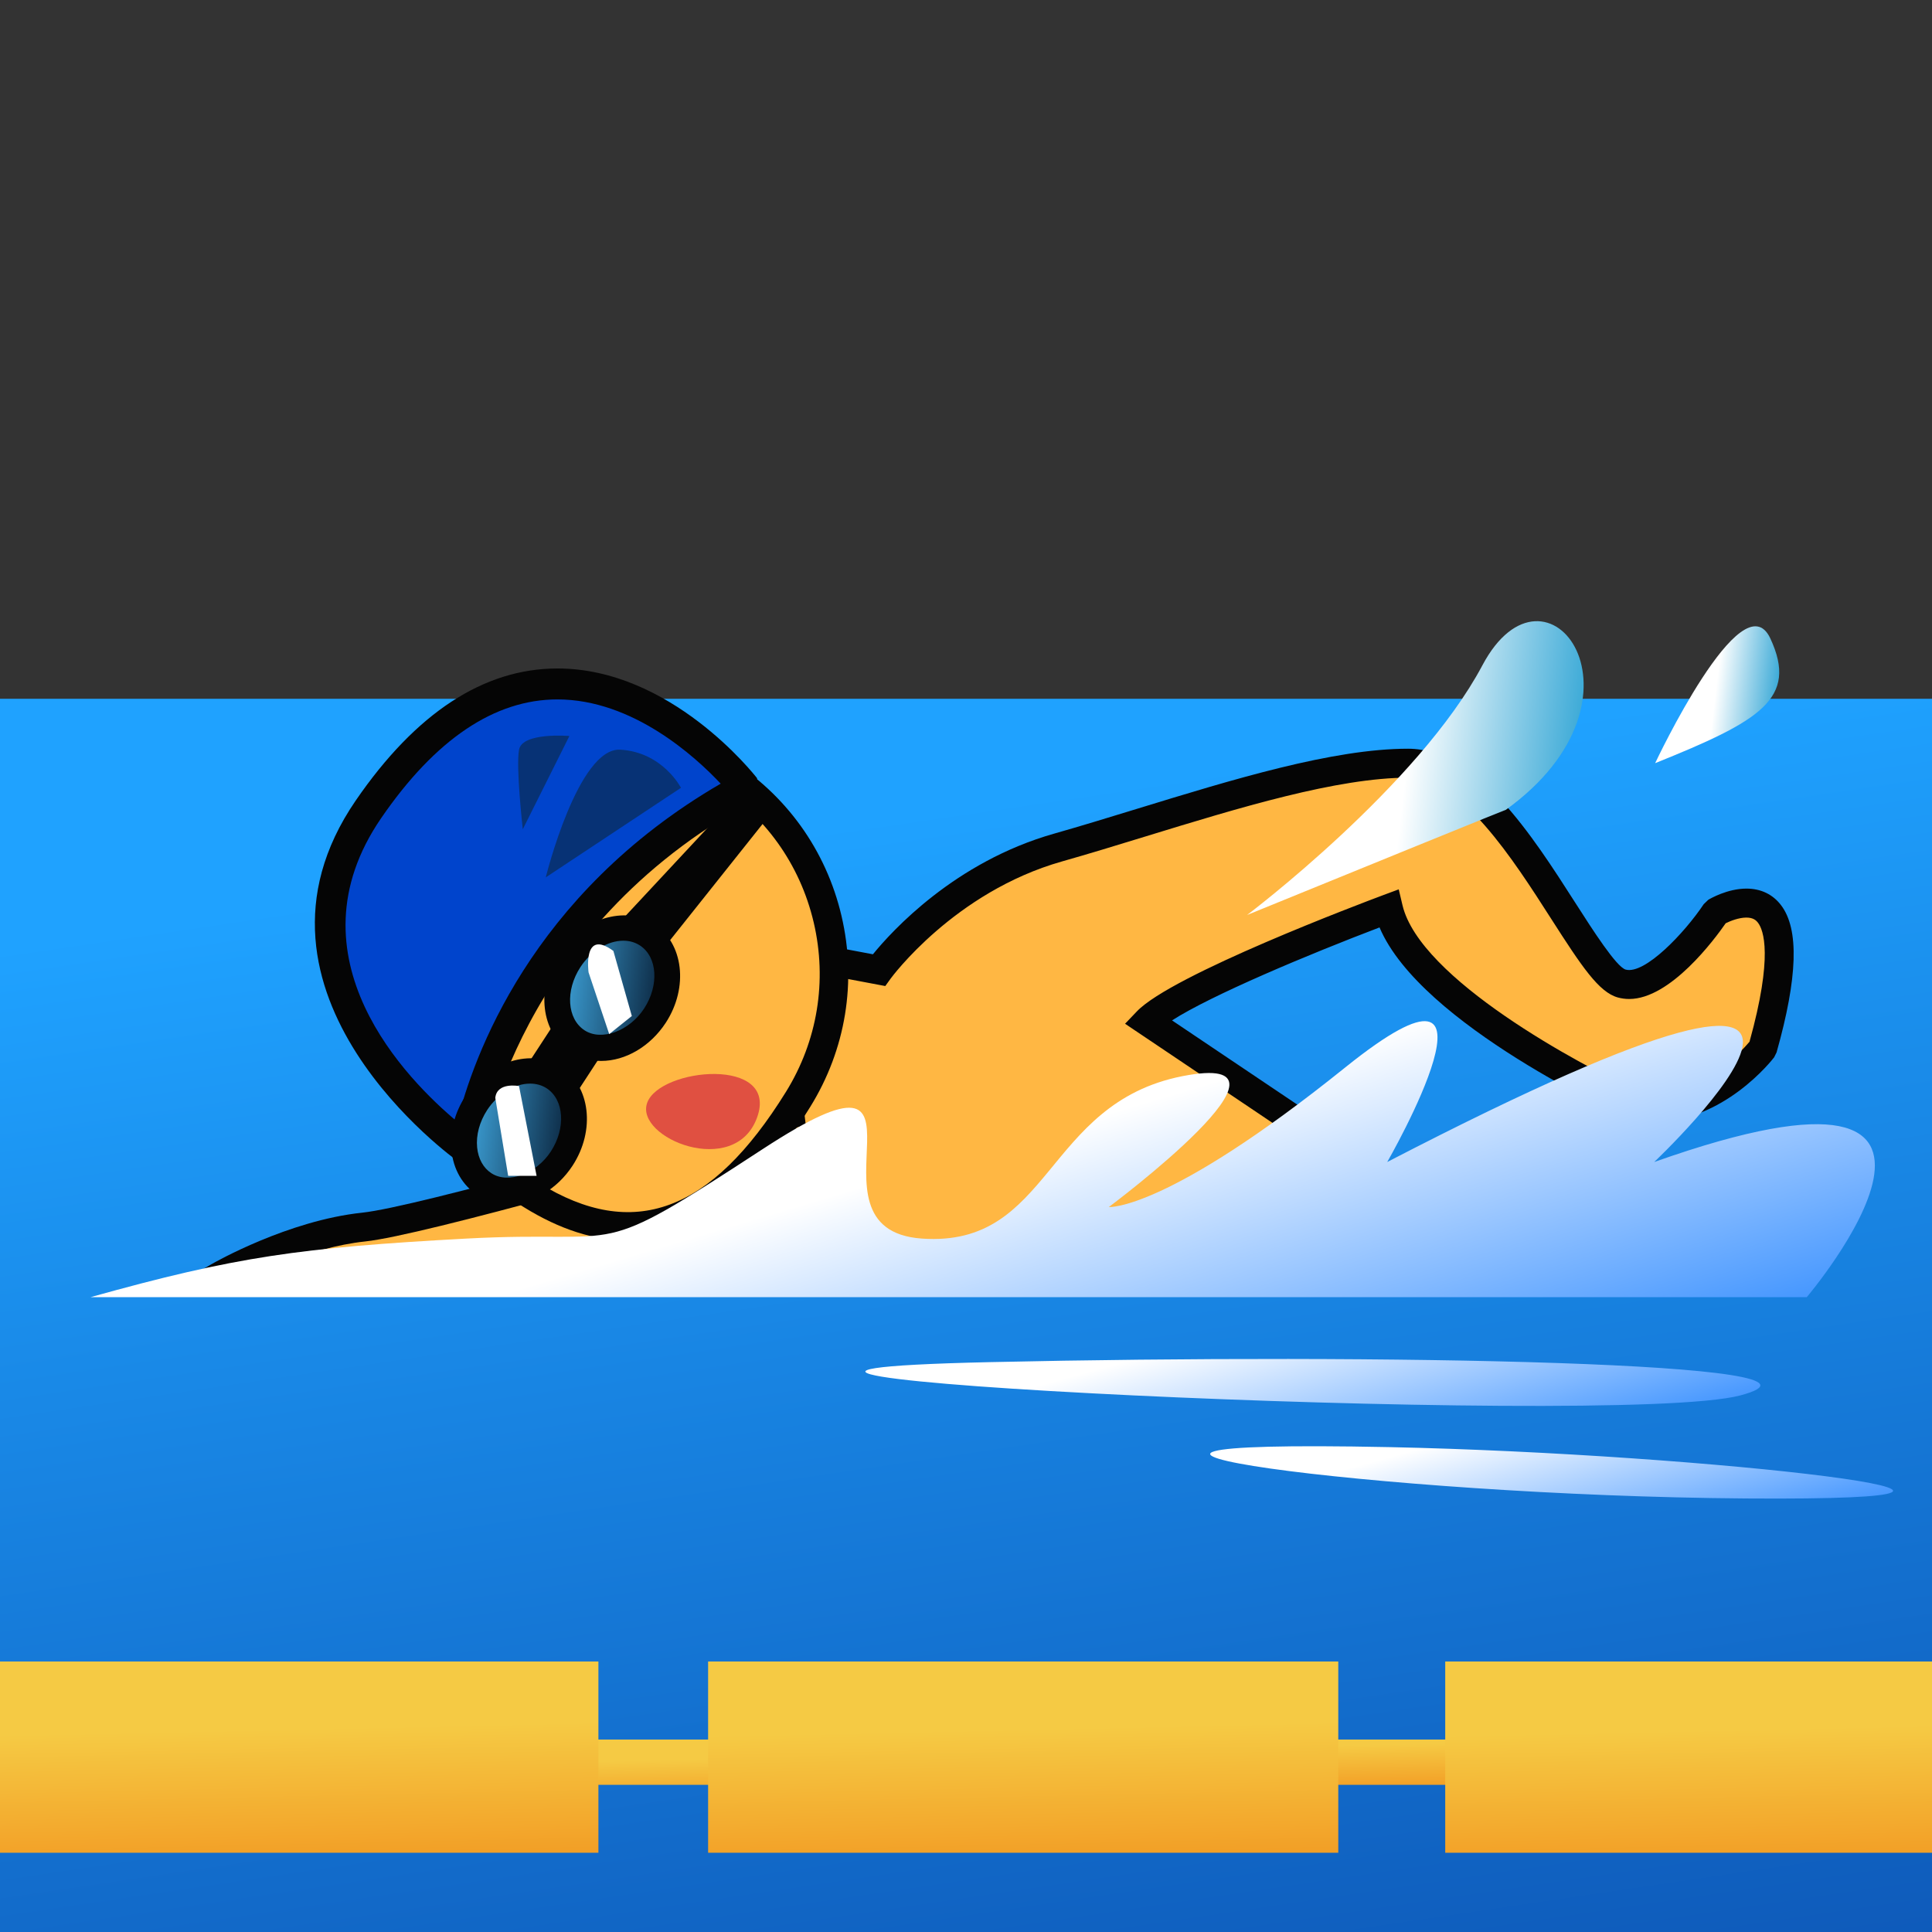 <?xml version="1.0" encoding="UTF-8"?>
<!-- Generated by phantom_svg. -->
<svg width="64px" height="64px" viewBox="0 0 64 64" preserveAspectRatio="none" xmlns="http://www.w3.org/2000/svg" xmlns:xlink="http://www.w3.org/1999/xlink" version="1.1">
  <rect x="0" y="0" width="64" height="64" fill="#333333" stroke="none"/>
  <linearGradient id="SVGID_1_" gradientUnits="userSpaceOnUse" x1="29.56" y1="27.049" x2="40.867" y2="103.633">
    <stop offset='0' style='stop-color:#1FA2FF'/>
    <stop offset='1' style='stop-color:#001D7F'/>
  </linearGradient>
  <rect y="23.148" style="fill:url(#SVGID_1_);" width="64" height="40.852"/>
  <path style="fill:#FFB743;" d="M56.836,30.218c0,0-1.812,2.723-3.113,2.363
	c-1.304-0.36-3.902-7.29-7.052-7.3c-3.148-0.01-7.85,1.726-11.623,2.795
	c-3.774,1.071-5.932,4.061-5.932,4.061l-3.607-0.681L23.702,34.219l2.392,2.087
	l0.074,0.613c-3.403,0.993-12.216,3.528-14.123,3.729
	c-2.375,0.25-4.795,1.642-4.795,1.642h26.054l-0.393-0.392L44.86,38.438l-6.852-4.605
	c1.117-1.17,7.985-3.733,7.985-3.733c0.766,3.22,8.221,6.562,8.221,6.562
	c2.435,0.354,4.175-1.927,4.175-1.927C60.24,28.172,56.836,30.218,56.836,30.218z"/>
  <path style="fill:#050505;" d="M34.463,42.77H5.455L7.011,41.875
	c0.103-0.06,2.536-1.445,4.984-1.703c1.831-0.193,10.454-2.67,13.648-3.6
	l-0.003-0.026l-2.568-2.24l2.21-3.38l3.635,0.686
	c0.619-0.761,2.707-3.062,6-3.996c0.869-0.247,1.788-0.528,2.726-0.816
	c3.201-0.982,6.512-1.998,9.002-1.998c2.277,0.007,4.091,2.841,5.548,5.118
	c0.569,0.889,1.348,2.105,1.658,2.199c0.634,0.171,1.945-1.205,2.587-2.167
	l0.151-0.145c0.063-0.038,0.635-0.371,1.263-0.371
	c0.479,0,0.877,0.191,1.15,0.553c0.6,0.792,0.551,2.387-0.151,4.874
	l-0.08,0.161c-0.067,0.088-1.67,2.152-4.041,2.152l0,0
	c-0.19,0-0.385-0.014-0.584-0.042l-0.127-0.037
	c-0.297-0.134-6.957-3.15-8.32-6.375c-2.347,0.893-5.567,2.241-6.874,3.08
	l7.155,4.81l-12.155,3.521L34.463,42.77z M9.429,41.811h22.715l-0.147-0.146
	l11.744-3.401l-6.472-4.351l0.393-0.411c1.16-1.214,7.451-3.585,8.164-3.852
	l0.509-0.189l0.125,0.528c0.578,2.428,5.828,5.274,7.888,6.207
	c1.881,0.242,3.314-1.341,3.607-1.687c0.79-2.846,0.462-3.703,0.282-3.94
	c-0.061-0.081-0.159-0.173-0.386-0.173c-0.251,0-0.533,0.113-0.685,0.188
	c-0.362,0.523-1.829,2.509-3.197,2.509c-0.128,0-0.255-0.017-0.375-0.05
	c-0.628-0.174-1.189-1.013-2.209-2.606c-1.262-1.971-2.989-4.67-4.717-4.676
	c-2.371-0-5.612,0.994-8.746,1.955c-0.943,0.29-1.869,0.573-2.744,0.821
	c-3.572,1.014-5.653,3.852-5.674,3.88l-0.178,0.247l-3.592-0.678l-1.403,2.146
	l2.216,1.934l0.145,1.199l-0.39,0.114C22.676,38.438,14.033,40.921,12.096,41.125
	C11.167,41.223,10.221,41.509,9.429,41.811z"/>
  <path style="fill:#FFB743;" d="M23.886,25.536c3.71,2.301,4.852,7.173,2.55,10.885
	c-2.301,3.71-5.121,5.47-8.829,3.17c-5.63-3.492-6.906-7.792-4.606-11.502
	C15.303,24.378,20.176,23.234,23.886,25.536z"/>
  <path style="fill:#050505;" d="M20.79,41.095c-1.098,0-2.253-0.371-3.432-1.103
	c-5.56-3.447-7.338-7.991-4.759-12.152C14.139,25.357,16.804,23.875,19.728,23.875
	c1.556,0,3.08,0.436,4.408,1.259c1.901,1.179,3.23,3.029,3.74,5.207
	c0.511,2.179,0.142,4.426-1.038,6.329C24.991,39.647,23.013,41.095,20.79,41.095z
	 M19.728,24.821c-2.594,0-4.959,1.315-6.325,3.518
	c-2.302,3.712-0.679,7.667,4.453,10.851c3.118,1.931,5.702,0.976,8.178-3.018
	c1.047-1.688,1.374-3.682,0.921-5.615c-0.453-1.933-1.631-3.573-3.318-4.619
	C22.458,25.207,21.106,24.821,19.728,24.821z"/>
  <g>
    <path style='fill:#0044CC;' d='M15.483,38.066c0,0,1.047-7.559,9.192-11.97
		c0,0-6.356-8.196-12.47,0.714C8.043,32.874,15.483,38.066,15.483,38.066z'/>
    <path style='fill:#050505;' d='M15.19,38.486c-0.078-0.055-7.806-5.557-3.407-11.966
		c1.993-2.904,4.241-4.376,6.684-4.376c3.749,0,6.499,3.49,6.614,3.638
		l-0.161,0.765c-7.805,4.227-8.918,11.517-8.929,11.59L15.19,38.486z
		 M18.466,23.169c-2.084,0-4.048,1.323-5.839,3.932
		c-3.172,4.621,0.872,8.683,2.52,10.057c0.513-2.081,2.411-7.531,8.727-11.198
		C23.036,25.067,20.959,23.169,18.466,23.169z'/>
  </g>
  <g>
    <polygon style='fill:#050505;' points='24.675,26.097 20.318,30.773 21.492,32.031 25.555,26.927 	
		'/>
    <rect x='15.911' y='34.153' transform='matrix(0.546 -0.837 0.837 0.546 -20.89 31.605)' style='fill:#050505;' width='5.652' height='1.876'/>
    <g>
      <linearGradient id='SVGID_2_' gradientUnits='userSpaceOnUse' x1='-10.35' y1='53.646' x2='-8.726' y2='57.77' gradientTransform='matrix(0.449 -0.689 0.838 0.546 -24.945 0.515)'>
        <stop offset='0' style='stop-color:#3FA6DE'/>
        <stop offset='1' style='stop-color:#000B1E'/>
      </linearGradient>
      <path style='fill:url(#SVGID_2_);' d='M18.344,35.693c0.781,0.511,0.898,1.712,0.263,2.687
			c-0.637,0.975-1.784,1.353-2.564,0.843c-0.78-0.509-0.898-1.712-0.262-2.687
			C16.416,35.562,17.563,35.186,18.344,35.693z'/>
      <path style='fill:#050505;' d='M16.826,39.878c-0.369,0-0.721-0.103-1.018-0.296
			c-0.488-0.319-0.792-0.847-0.854-1.486c-0.059-0.604,0.107-1.241,0.468-1.794
			c0.739-1.133,2.205-1.587,3.157-0.968c0.977,0.639,1.151,2.11,0.388,3.28
			C18.457,39.394,17.637,39.878,16.826,39.878z M17.561,35.896
			c-0.517,0-1.075,0.343-1.422,0.874c-0.254,0.39-0.373,0.831-0.333,1.242
			c0.037,0.375,0.204,0.677,0.47,0.851c0.561,0.367,1.485,0.025,1.971-0.718
			c0.504-0.774,0.442-1.714-0.138-2.094C17.951,35.949,17.766,35.896,17.561,35.896z
			'/>
    </g>
    <g>
      <linearGradient id='SVGID_3_' gradientUnits='userSpaceOnUse' x1='-3.475' y1='53.646' x2='-1.851' y2='57.769' gradientTransform='matrix(0.449 -0.689 0.838 0.546 -24.945 0.515)'>
        <stop offset='0' style='stop-color:#3FA6DE'/>
        <stop offset='1' style='stop-color:#000B1E'/>
      </linearGradient>
      <path style='fill:url(#SVGID_3_);' d='M21.432,30.96c0.78,0.509,0.897,1.712,0.263,2.686
			c-0.636,0.975-1.784,1.353-2.565,0.844c-0.781-0.51-0.898-1.712-0.262-2.687
			C19.503,30.828,20.652,30.451,21.432,30.96z'/>
      <path style='fill:#050505;' d='M19.913,35.145c-0.368,0-0.72-0.103-1.017-0.296
			c-0.978-0.639-1.151-2.11-0.387-3.28c0.738-1.133,2.206-1.588,3.157-0.967
			c0.977,0.637,1.151,2.108,0.388,3.279
			C21.545,34.66,20.725,35.145,19.913,35.145z M20.648,31.162
			c-0.517,0-1.075,0.343-1.421,0.875c-0.506,0.775-0.444,1.714,0.137,2.093
			c0.563,0.368,1.487,0.023,1.972-0.719c0.505-0.774,0.443-1.713-0.138-2.092
			C21.038,31.215,20.854,31.162,20.648,31.162z'/>
    </g>
  </g>
  <path style="fill:#E05041;" d="M21.438,36.534c0.414-1.166,4.378-1.547,3.641,0.485
	C24.342,39.052,21.024,37.7,21.438,36.534z"/>
  <linearGradient id="SVGID_4_" gradientUnits="userSpaceOnUse" x1="31.854" y1="38.321" x2="36.77" y2="54.821">
    <stop offset='0' style='stop-color:#FFFFFF'/>
    <stop offset='1' style='stop-color:#0070FF'/>
  </linearGradient>
  <path style="fill:url(#SVGID_4_);" d="M3,42.97h56.852c0,0,7.58-8.952-5.054-4.477
	c0,0,10.738-10.146-8.844,0c0,0,4.548-7.907-1.39-3.134
	c-5.938,4.776-7.833,4.626-7.833,4.626s7.027-5.238,2.44-4.336
	c-4.588,0.904-4.335,5.679-8.631,5.381c-4.295-0.298,1.211-7.199-5.276-2.964
	c-5.76,3.761-4.325,2.666-9.821,2.964S7.801,41.628,3,42.97z"/>
  <linearGradient id="SVGID_5_" gradientUnits="userSpaceOnUse" x1="46.575" y1="25.494" x2="53.255" y2="26.287">
    <stop offset='0' style='stop-color:#FFFFFF'/>
    <stop offset='1' style='stop-color:#1599CF'/>
  </linearGradient>
  <path style="fill:url(#SVGID_5_);" d="M41.312,30.31c0,0,5.669-4.27,7.794-8.27
	s5.926,1.076,0.775,4.788C49.882,26.828,50.79,26.444,41.312,30.31z"/>
  <linearGradient id="SVGID_6_" gradientUnits="userSpaceOnUse" x1="56.814" y1="23.052" x2="59.263" y2="23.342">
    <stop offset='0' style='stop-color:#FFFFFF'/>
    <stop offset='1' style='stop-color:#1599CF'/>
  </linearGradient>
  <path style="fill:url(#SVGID_6_);" d="M54.829,25.281c0,0,2.881-6.133,3.815-4.133
	S58.296,23.886,54.829,25.281z"/>
  <g>
    <linearGradient id='SVGID_7_' gradientUnits='userSpaceOnUse' x1='33.1' y1='58.065' x2='33.143' y2='60.066'>
      <stop offset='0' style='stop-color:#F5CA44'/>
      <stop offset='1' style='stop-color:#F18D1A'/>
    </linearGradient>
    <rect x='16.141' y='57.625' style='fill:url(#SVGID_7_);' width='33.932' height='1.5'/>
    <linearGradient id='SVGID_8_' gradientUnits='userSpaceOnUse' x1='9.365' y1='57.267' x2='9.497' y2='63.338'>
      <stop offset='0' style='stop-color:#F5CA44'/>
      <stop offset='1' style='stop-color:#F18D1A'/>
    </linearGradient>
    <rect x='-1.053' y='55.039' style='fill:url(#SVGID_8_);' width='20.876' height='6.336'/>
    <linearGradient id='SVGID_9_' gradientUnits='userSpaceOnUse' x1='33.874' y1='57.267' x2='34.006' y2='63.338'>
      <stop offset='0' style='stop-color:#F5CA44'/>
      <stop offset='1' style='stop-color:#F18D1A'/>
    </linearGradient>
    <rect x='23.457' y='55.039' style='fill:url(#SVGID_9_);' width='20.875' height='6.336'/>
    <linearGradient id='SVGID_10_' gradientUnits='userSpaceOnUse' x1='58.292' y1='57.267' x2='58.424' y2='63.338'>
      <stop offset='0' style='stop-color:#F5CA44'/>
      <stop offset='1' style='stop-color:#F18D1A'/>
    </linearGradient>
    <rect x='47.875' y='55.039' style='fill:url(#SVGID_10_);' width='20.875' height='6.336'/>
  </g>
  <path style="fill:#FFFFFF;" d="M16.407,36.367l0.426,2.584h0.942l-0.582-2.974
	C17.193,35.978,16.465,35.833,16.407,36.367z"/>
  <path style="fill:#FFFFFF;" d="M19.497,32.212c0,0-0.206-1.469,0.822-0.711l0.611,2.156
	l-0.749,0.599L19.497,32.212z"/>
  <linearGradient id="SVGID_11_" gradientUnits="userSpaceOnUse" x1="42.432" y1="43.836" x2="45.007" y2="52.478" gradientTransform="matrix(1 0.021 -0.021 1 1.377 -1.168)">
    <stop offset='0' style='stop-color:#FFFFFF'/>
    <stop offset='1' style='stop-color:#0070FF'/>
  </linearGradient>
  <path style="fill:url(#SVGID_11_);" d="M32.805,45.122c12.828-0.289,29.002,0.002,24.842,1.104
	S16.467,45.488,32.805,45.122z"/>
  <linearGradient id="SVGID_12_" gradientUnits="userSpaceOnUse" x1="50.479" y1="47.042" x2="52.686" y2="54.447" gradientTransform="matrix(1 0.021 -0.021 1 1.377 -1.168)">
    <stop offset='0' style='stop-color:#FFFFFF'/>
    <stop offset='1' style='stop-color:#0070FF'/>
  </linearGradient>
  <path style="fill:url(#SVGID_12_);" d="M46.036,47.938c10.531,0.217,24.077,1.791,11.804,1.701
	C45.568,49.55,32.028,47.651,46.036,47.938z"/>
  <path style="fill:#073275;" d="M18.079,29.064c0,0,1.068-4.314,2.472-4.23
	s2.007,1.263,2.007,1.263L18.079,29.064z"/>
  <path style="fill:#073275;" d="M17.318,27.469l1.544-3.088c0,0-1.559-0.133-1.668,0.452
	S17.318,27.469,17.318,27.469z"/>
</svg>
